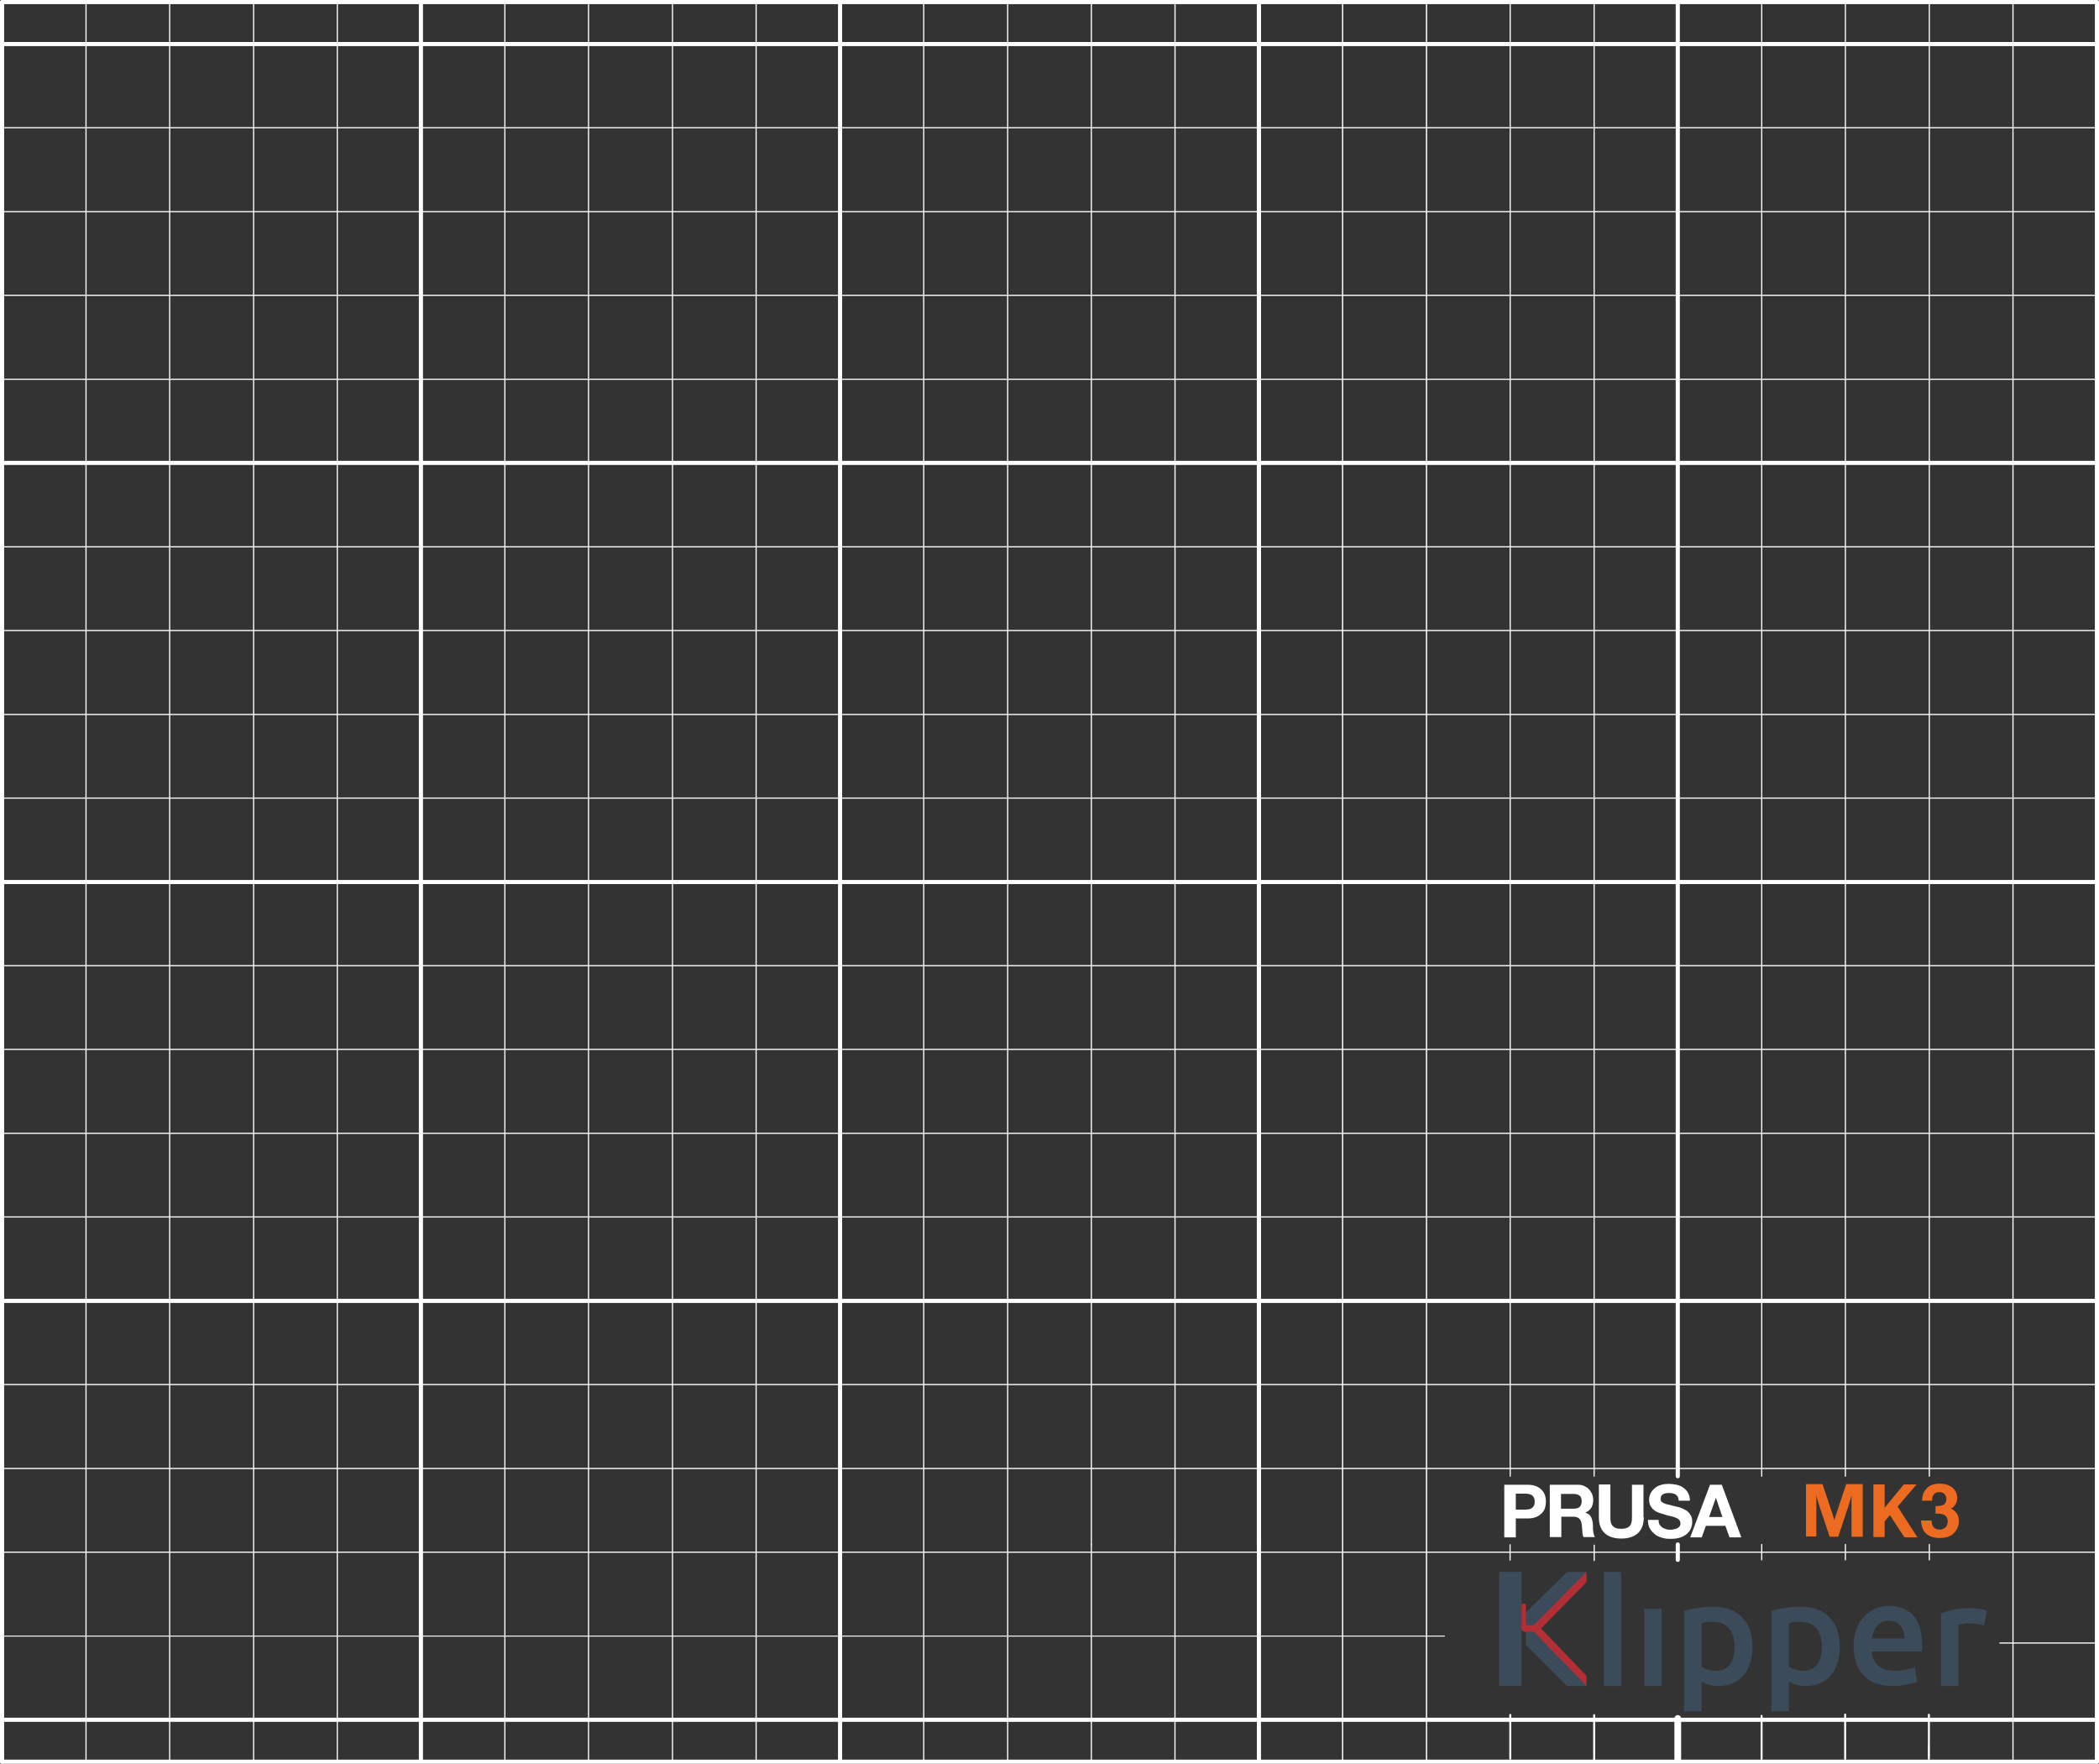 <?xml version="1.0" encoding="UTF-8" standalone="no"?>
<svg
   id="svg3128"
   width="710.1"
   height="596.7"
   viewBox="0 0 710.1 596.7"
   version="1.1"
   sodipodi:docname="mk35.svg"
   inkscape:version="1.3 (0e150ed6c4, 2023-07-21)"
   inkscape:export-filename="mk3.5.svg"
   inkscape:export-xdpi="96"
   inkscape:export-ydpi="96"
   xmlns:inkscape="http://www.inkscape.org/namespaces/inkscape"
   xmlns:sodipodi="http://sodipodi.sourceforge.net/DTD/sodipodi-0.dtd"
   xmlns="http://www.w3.org/2000/svg"
   xmlns:svg="http://www.w3.org/2000/svg">
  <rect x="0" y="0" width="710.1" height="596.7" fill="#333333" stroke="none"/>
  <sodipodi:namedview
     id="namedview1"
     pagecolor="#000000"
     bordercolor="#000000"
     borderopacity="0.25"
     inkscape:showpageshadow="2"
     inkscape:pageopacity="0.0"
     inkscape:pagecheckerboard="0"
     inkscape:deskcolor="#d1d1d1"
     inkscape:zoom="2.7800779"
     inkscape:cx="470.67027"
     inkscape:cy="448.36873"
     inkscape:window-width="2560"
     inkscape:window-height="1369"
     inkscape:window-x="-8"
     inkscape:window-y="-8"
     inkscape:window-maximized="1"
     inkscape:current-layer="svg3128"
     showgrid="false" />
  <defs
     id="defs18" />
  <line
     id="line2794"
     x1="0.7"
     y1="0.7"
     x2="0.7"
     y2="596"
     style="fill:none;stroke:#ffffff;stroke-width:1.4px;stroke-linecap:round;stroke-linejoin:round" />
  <line
     id="line2796"
     x1="142.4"
     y1="0.7"
     x2="142.4"
     y2="595.6"
     style="fill:none;stroke:#ffffff;stroke-width:1.4px;stroke-linecap:round;stroke-linejoin:round" />
  <line
     id="line2798"
     x1="284.2"
     y1="0.7"
     x2="284.2"
     y2="595.6"
     style="fill:none;stroke:#ffffff;stroke-width:1.4px;stroke-linecap:round;stroke-linejoin:round" />
  <line
     id="line2800"
     x1="709.4"
     y1="596"
     x2="709.4"
     y2="0.7"
     style="fill:none;stroke:#ffffff;stroke-width:1.4px;stroke-linecap:round;stroke-linejoin:round" />
  <line
     id="line2802"
     x1="1.2"
     y1="581.8"
     x2="709.4"
     y2="581.8"
     style="fill:none;stroke:#ffffff;stroke-width:1.4px;stroke-linecap:round;stroke-linejoin:round" />
  <line
     id="line2804"
     x1="0.7"
     y1="596"
     x2="709.4"
     y2="596"
     style="fill:none;stroke:#ffffff;stroke-width:1.4px;stroke-linecap:round;stroke-linejoin:round" />
  <line
     id="line2806"
     x1="1.2"
     y1="440.1"
     x2="709.4"
     y2="440.1"
     style="fill:none;stroke:#ffffff;stroke-width:1.4px;stroke-linecap:round;stroke-linejoin:round" />
  <line
     id="line2808"
     x1="1.2"
     y1="298.4"
     x2="709.4"
     y2="298.4"
     style="fill:none;stroke:#ffffff;stroke-width:1.4px;stroke-linecap:round;stroke-linejoin:round" />
  <line
     id="line2810"
     x1="1.2"
     y1="156.6"
     x2="709.4"
     y2="156.6"
     style="fill:none;stroke:#ffffff;stroke-width:1.4px;stroke-linecap:round;stroke-linejoin:round" />
  <line
     id="line2812"
     x1="1.2"
     y1="14.9"
     x2="709.4"
     y2="14.9"
     style="fill:none;stroke:#ffffff;stroke-width:1.4px;stroke-linecap:round;stroke-linejoin:round" />
  <line
     id="line2814"
     x1="709.4"
     y1="0.7"
     x2="0.7"
     y2="0.7"
     style="fill:none;stroke:#ffffff;stroke-width:1.4px;stroke-linecap:round;stroke-linejoin:round" />
  <line
     id="line2816"
     x1="425.9"
     y1="0.733"
     x2="425.9"
     y2="522.592"
     style="fill:none;stroke:#ffffff;stroke-width:1.432px;stroke-linecap:round;stroke-linejoin:round" />
  <line
     id="line2818"
     x1="425.9"
     y1="522.6"
     x2="425.9"
     y2="595.7"
     style="fill:none;stroke:#ffffff;stroke-width:1.4px;stroke-linecap:round;stroke-linejoin:round" />
  <line
     id="line2820"
     x1="567.6"
     y1="0.7"
     x2="567.6"
     y2="499.4"
     style="fill:none;stroke:#ffffff;stroke-width:1.4px;stroke-linecap:round;stroke-linejoin:round" />
  <line
     id="line2822"
     x1="567.6"
     y1="522.5"
     x2="567.6"
     y2="527.7"
     style="fill:none;stroke:#ffffff;stroke-width:1.4px;stroke-linecap:round;stroke-linejoin:round" />
  <line
     id="line2822-9"
     x1="567.599"
     y1="581.359"
     x2="567.599"
     y2="595.126"
     style="fill:none;stroke:#ffffff;stroke-width:2.278px;stroke-linecap:round;stroke-linejoin:round" />
  <line
     id="line2826"
     x1="85.8"
     y1="0.7"
     x2="85.8"
     y2="595.9"
     style="fill:none;stroke:#ffffff;stroke-width:0.4px;stroke-linecap:round;stroke-linejoin:round" />
  <line
     id="line2828"
     x1="114.1"
     y1="0.7"
     x2="114.1"
     y2="595.9"
     style="fill:none;stroke:#ffffff;stroke-width:0.4px;stroke-linecap:round;stroke-linejoin:round" />
  <line
     id="line2830"
     x1="170.8"
     y1="0.7"
     x2="170.8"
     y2="595.9"
     style="fill:none;stroke:#ffffff;stroke-width:0.4px;stroke-linecap:round;stroke-linejoin:round" />
  <line
     id="line2832"
     x1="199.1"
     y1="0.7"
     x2="199.1"
     y2="595.9"
     style="fill:none;stroke:#ffffff;stroke-width:0.4px;stroke-linecap:round;stroke-linejoin:round" />
  <line
     id="line2834"
     x1="227.5"
     y1="0.7"
     x2="227.5"
     y2="595.9"
     style="fill:none;stroke:#ffffff;stroke-width:0.4px;stroke-linecap:round;stroke-linejoin:round" />
  <line
     id="line2836"
     x1="255.8"
     y1="0.7"
     x2="255.8"
     y2="595.9"
     style="fill:none;stroke:#ffffff;stroke-width:0.4px;stroke-linecap:round;stroke-linejoin:round" />
  <line
     id="line2838"
     x1="312.5"
     y1="0.7"
     x2="312.5"
     y2="595.9"
     style="fill:none;stroke:#ffffff;stroke-width:0.4px;stroke-linecap:round;stroke-linejoin:round" />
  <line
     id="line2840"
     x1="340.9"
     y1="0.7"
     x2="340.9"
     y2="595.9"
     style="fill:none;stroke:#ffffff;stroke-width:0.4px;stroke-linecap:round;stroke-linejoin:round" />
  <line
     id="line2842"
     x1="681"
     y1="0.7"
     x2="681"
     y2="595.9"
     style="fill:none;stroke:#ffffff;stroke-width:0.4px;stroke-linecap:round;stroke-linejoin:round" />
  <line
     id="line2844"
     x1="29.1"
     y1="0.7"
     x2="29.1"
     y2="595.9"
     style="fill:none;stroke:#ffffff;stroke-width:0.4px;stroke-linecap:round;stroke-linejoin:round" />
  <line
     id="line2846"
     x1="57.4"
     y1="0.7"
     x2="57.4"
     y2="595.9"
     style="fill:none;stroke:#ffffff;stroke-width:0.4px;stroke-linecap:round;stroke-linejoin:round" />
  <line
     id="line2848"
     x1="1.5"
     y1="468.4"
     x2="709.4"
     y2="468.4"
     style="fill:none;stroke:#ffffff;stroke-width:0.4px;stroke-linecap:round;stroke-linejoin:round" />
  <line
     id="line2850"
     x1="1.5"
     y1="496.8"
     x2="709.4"
     y2="496.8"
     style="fill:none;stroke:#ffffff;stroke-width:0.4px;stroke-linecap:round;stroke-linejoin:round" />
  <line
     id="line2852"
     x1="1.5"
     y1="525.1"
     x2="709.4"
     y2="525.1"
     style="fill:none;stroke:#ffffff;stroke-width:0.4px;stroke-linecap:round;stroke-linejoin:round" />
  <line
     id="line2852-6"
     x1="676.568"
     y1="555.833"
     x2="1384.468"
     y2="555.833"
     style="fill:none;stroke:#ffffff;stroke-width:0.4px;stroke-linecap:round;stroke-linejoin:round" />
  <line
     id="line2854"
     x1="1.438"
     y1="553.5"
     x2="488.667"
     y2="553.5"
     style="fill:none;stroke:#ffffff;stroke-width:0.332px;stroke-linecap:round;stroke-linejoin:round" />
  <line
     id="line2856"
     x1="1.5"
     y1="411.7"
     x2="709.4"
     y2="411.7"
     style="fill:none;stroke:#ffffff;stroke-width:0.4px;stroke-linecap:round;stroke-linejoin:round" />
  <line
     id="line2858"
     x1="1.5"
     y1="383.4"
     x2="709.4"
     y2="383.4"
     style="fill:none;stroke:#ffffff;stroke-width:0.4px;stroke-linecap:round;stroke-linejoin:round" />
  <line
     id="line2860"
     x1="1.5"
     y1="355"
     x2="709.4"
     y2="355"
     style="fill:none;stroke:#ffffff;stroke-width:0.4px;stroke-linecap:round;stroke-linejoin:round" />
  <line
     id="line2862"
     x1="1.5"
     y1="326.7"
     x2="709.4"
     y2="326.7"
     style="fill:none;stroke:#ffffff;stroke-width:0.4px;stroke-linecap:round;stroke-linejoin:round" />
  <line
     id="line2864"
     x1="1.5"
     y1="270"
     x2="709.4"
     y2="270"
     style="fill:none;stroke:#ffffff;stroke-width:0.4px;stroke-linecap:round;stroke-linejoin:round" />
  <line
     id="line2866"
     x1="1.5"
     y1="241.7"
     x2="709.4"
     y2="241.7"
     style="fill:none;stroke:#ffffff;stroke-width:0.4px;stroke-linecap:round;stroke-linejoin:round" />
  <line
     id="line2868"
     x1="1.5"
     y1="213.3"
     x2="709.4"
     y2="213.3"
     style="fill:none;stroke:#ffffff;stroke-width:0.4px;stroke-linecap:round;stroke-linejoin:round" />
  <line
     id="line2870"
     x1="1.5"
     y1="185"
     x2="709.4"
     y2="185"
     style="fill:none;stroke:#ffffff;stroke-width:0.4px;stroke-linecap:round;stroke-linejoin:round" />
  <line
     id="line2872"
     x1="1.5"
     y1="128.3"
     x2="709.4"
     y2="128.3"
     style="fill:none;stroke:#ffffff;stroke-width:0.4px;stroke-linecap:round;stroke-linejoin:round" />
  <line
     id="line2874"
     x1="1.5"
     y1="99.9"
     x2="709.4"
     y2="99.9"
     style="fill:none;stroke:#ffffff;stroke-width:0.4px;stroke-linecap:round;stroke-linejoin:round" />
  <line
     id="line2876"
     x1="1.5"
     y1="71.6"
     x2="709.4"
     y2="71.6"
     style="fill:none;stroke:#ffffff;stroke-width:0.4px;stroke-linecap:round;stroke-linejoin:round" />
  <line
     id="line2878"
     x1="1.5"
     y1="43.2"
     x2="709.4"
     y2="43.2"
     style="fill:none;stroke:#ffffff;stroke-width:0.4px;stroke-linecap:round;stroke-linejoin:round" />
  <line
     id="line2880"
     x1="369.2"
     y1="0.7"
     x2="369.2"
     y2="522.6"
     style="fill:none;stroke:#ffffff;stroke-width:0.4px;stroke-linecap:round;stroke-linejoin:round" />
  <line
     id="line2882"
     x1="369.2"
     y1="522.6"
     x2="369.2"
     y2="595.7"
     style="fill:none;stroke:#ffffff;stroke-width:0.4px;stroke-linecap:round;stroke-linejoin:round" />
  <line
     id="line2884"
     x1="397.516"
     y1="0.727"
     x2="397.516"
     y2="522.496"
     style="fill:none;stroke:#ffffff;stroke-width:0.409px;stroke-linecap:round;stroke-linejoin:round" />
  <line
     id="line2886"
     x1="397.5"
     y1="522.6"
     x2="397.5"
     y2="595.7"
     style="fill:none;stroke:#ffffff;stroke-width:0.4px;stroke-linecap:round;stroke-linejoin:round" />
  <line
     id="line2888"
     x1="454.2"
     y1="0.738"
     x2="454.2"
     y2="595.936"
     style="fill:none;stroke:#ffffff;stroke-width:0.437px;stroke-linecap:round;stroke-linejoin:round" />
  <line
     id="line2892"
     x1="482.6"
     y1="0.739"
     x2="482.6"
     y2="596.181"
     style="fill:none;stroke:#ffffff;stroke-width:0.437px;stroke-linecap:round;stroke-linejoin:round" />
  <line
     id="line2896"
     x1="510.9"
     y1="0.7"
     x2="510.9"
     y2="499.4"
     style="fill:none;stroke:#ffffff;stroke-width:0.4px;stroke-linecap:round;stroke-linejoin:round" />
  <line
     id="line2918-5"
     x1="510.865"
     y1="522.578"
     x2="510.865"
     y2="527.778"
     style="fill:none;stroke:#ffffff;stroke-width:0.4px;stroke-linecap:round;stroke-linejoin:round" />
  <line
     id="line2900"
     x1="539.3"
     y1="0.7"
     x2="539.3"
     y2="499.4"
     style="fill:none;stroke:#ffffff;stroke-width:0.4px;stroke-linecap:round;stroke-linejoin:round" />
  <line
     id="line2918-3"
     x1="539.322"
     y1="522.749"
     x2="539.322"
     y2="527.949"
     style="fill:none;stroke:#ffffff;stroke-width:0.4px;stroke-linecap:round;stroke-linejoin:round" />
  <line
     id="line2918-3-8"
     x1="539.314"
     y1="580.231"
     x2="539.314"
     y2="595.306"
     style="fill:none;stroke:#ffffff;stroke-width:0.681px;stroke-linecap:round;stroke-linejoin:round" />
  <line
     id="line2918-3-3"
     x1="510.933"
     y1="580.155"
     x2="510.933"
     y2="594.958"
     style="fill:none;stroke:#ffffff;stroke-width:0.675px;stroke-linecap:round;stroke-linejoin:round" />
  <line
     id="line2918-3-4"
     x1="595.958"
     y1="580.482"
     x2="595.958"
     y2="595.001"
     style="fill:none;stroke:#ffffff;stroke-width:0.668px;stroke-linecap:round;stroke-linejoin:round" />
  <line
     id="line2918-3-2"
     x1="624.221"
     y1="580.039"
     x2="624.221"
     y2="595.007"
     style="fill:none;stroke:#ffffff;stroke-width:0.679px;stroke-linecap:round;stroke-linejoin:round" />
  <line
     id="line2918-3-6"
     x1="652.536"
     y1="590.355"
     x2="652.536"
     y2="595.555"
     style="fill:none;stroke:#ffffff;stroke-width:0.4px;stroke-linecap:round;stroke-linejoin:round" />
  <line
     id="line2918-7"
     x1="652.558"
     y1="580.109"
     x2="652.558"
     y2="594.92"
     style="fill:none;stroke:#ffffff;stroke-width:0.675px;stroke-linecap:round;stroke-linejoin:round" />
  <line
     id="line2904"
     x1="596"
     y1="0.7"
     x2="596"
     y2="499.4"
     style="fill:none;stroke:#ffffff;stroke-width:0.4px;stroke-linecap:round;stroke-linejoin:round" />
  <line
     id="line2906"
     x1="624.3"
     y1="0.7"
     x2="624.3"
     y2="499.4"
     style="fill:none;stroke:#ffffff;stroke-width:0.4px;stroke-linecap:round;stroke-linejoin:round" />
  <line
     id="line2908"
     x1="652.7"
     y1="0.7"
     x2="652.7"
     y2="499.4"
     style="fill:none;stroke:#ffffff;stroke-width:0.4px;stroke-linecap:round;stroke-linejoin:round" />
  <line
     id="line2910"
     x1="652.7"
     y1="522.5"
     x2="652.7"
     y2="527.7"
     style="fill:none;stroke:#ffffff;stroke-width:0.4px;stroke-linecap:round;stroke-linejoin:round" />
  <line
     id="line2914"
     x1="624.3"
     y1="522.5"
     x2="624.3"
     y2="527.7"
     style="fill:none;stroke:#ffffff;stroke-width:0.4px;stroke-linecap:round;stroke-linejoin:round" />
  <line
     id="line2918"
     x1="596"
     y1="522.5"
     x2="596"
     y2="527.7"
     style="fill:none;stroke:#ffffff;stroke-width:0.4px;stroke-linecap:round;stroke-linejoin:round" />
  <g
     id="g5"
     transform="translate(14.275,-0.111)">
    <path
       d="m 596.7,502.2 h 5.6 l 3.2,9.6 c 0.5,1.5 0.8,2.6 0.8,2.6 v 0 c 0,0 0.3,-1.1 0.8,-2.6 l 3.2,-9.6 h 5.6 V 520 h -3.8 v -14 0 c 0,0 -0.4,1.7 -1.1,3.8 l -3.4,10.2 h -2.9 l -3.4,-10.2 c -0.7,-2.1 -1.1,-3.8 -1.1,-3.8 v 0 13.9 h -3.5 v -17.8 z"
       style="fill:#ed6b21"
       id="path1" />
    <path
       d="m 623.3,520.1 h -3.8 v -17.8 h 3.8 v 7.9 l 6.5,-7.9 h 4.3 l -6.4,7.5 6.7,10.4 H 630 l -4.9,-7.5 -1.8,2.1 v 5.4 z"
       style="fill:#ed6b21"
       id="path2" />
    <path
       style="font-weight:bold;font-size:26.667px;font-family:Helvetica;-inkscape-font-specification:'Helvetica Bold';white-space:pre;fill:#ed6b20;stroke-width:1"
       d="m 331.949,220.216 c 0,0.755 0.122,1.38 0.365,1.875 0.451,0.911 1.272,1.367 2.461,1.367 0.729,0 1.363,-0.247 1.901,-0.742 0.547,-0.503 0.82,-1.224 0.82,-2.161 0,-1.241 -0.503,-2.07 -1.51,-2.487 -0.573,-0.234 -1.476,-0.352 -2.708,-0.352 v -2.656 c 1.207,-0.017 2.049,-0.135 2.526,-0.352 0.825,-0.365 1.237,-1.102 1.237,-2.214 0,-0.72 -0.213,-1.306 -0.638,-1.758 -0.417,-0.451 -1.007,-0.677 -1.771,-0.677 -0.877,0 -1.523,0.278 -1.94,0.833 -0.408,0.556 -0.603,1.298 -0.586,2.227 h -3.464 c 0.035,-0.938 0.195,-1.827 0.482,-2.669 0.304,-0.738 0.781,-1.419 1.432,-2.044 0.486,-0.443 1.063,-0.781 1.732,-1.016 0.668,-0.234 1.489,-0.352 2.461,-0.352 1.806,0 3.26,0.469 4.362,1.406 1.111,0.929 1.667,2.179 1.667,3.75 0,1.111 -0.33,2.049 -0.99,2.812 -0.417,0.477 -0.851,0.803 -1.302,0.977 0.339,0 0.825,0.291 1.458,0.872 0.946,0.877 1.419,2.075 1.419,3.594 0,1.597 -0.556,3.003 -1.667,4.219 -1.102,1.207 -2.739,1.81 -4.909,1.81 -2.674,0 -4.531,-0.872 -5.573,-2.617 -0.547,-0.929 -0.851,-2.144 -0.911,-3.646 z"
       id="text18"
       transform="matrix(0.98,0,0,0.945,313.889,306.401)"
       aria-label="3.5"
       sodipodi:nodetypes="ccscsccccscscccccsscscccscsccc" />
  </g>
  <g
     id="g18">
    <path
       d="m 508.9,502.3 h 8 c 1.1,0 2.1,0.2 2.8,0.5 0.7,0.3 1.4,0.7 1.9,1.3 0.5,0.5 0.9,1.2 1.1,1.8 0.2,0.7 0.3,1.4 0.3,2.1 0,0.7 -0.1,1.4 -0.3,2.1 -0.2,0.7 -0.6,1.3 -1.1,1.8 -0.5,0.5 -1.1,1 -1.9,1.3 -0.8,0.3 -1.7,0.5 -2.8,0.5 h -4.1 v 6.4 h -3.9 z m 3.9,8.4 h 3 c 0.4,0 0.9,0 1.3,-0.1 0.4,0 0.8,-0.2 1.1,-0.4 0.3,-0.2 0.6,-0.5 0.7,-0.8 0.2,-0.3 0.3,-0.8 0.3,-1.4 0,-0.6 -0.1,-1 -0.3,-1.4 -0.2,-0.3 -0.4,-0.6 -0.7,-0.8 -0.3,-0.2 -0.7,-0.3 -1.1,-0.4 -0.4,-0.1 -0.9,-0.1 -1.3,-0.1 h -3 v 5.3 z"
       style="fill:#ffffff"
       id="path14" />
    <path
       d="m 524.2,502.3 h 9.6 c 0.8,0 1.5,0.1 2.1,0.4 0.6,0.3 1.2,0.6 1.6,1.1 0.4,0.4 0.8,1 1.1,1.6 0.2,0.6 0.4,1.2 0.4,1.9 0,1.1 -0.2,1.9 -0.6,2.7 -0.4,0.7 -1.2,1.4 -2.1,1.7 v 0 c 0.5,0.2 0.9,0.4 1.2,0.6 0.3,0.2 0.6,0.6 0.8,1 0.2,0.4 0.3,0.8 0.4,1.2 0.1,0.4 0.2,0.9 0.2,1.3 0,0.4 0,0.6 0,1 0,0.4 0,0.8 0.1,1.2 0,0.4 0.1,0.8 0.2,1.1 0.1,0.4 0.2,0.7 0.4,0.9 h -3.9 c -0.1,-0.3 -0.2,-0.6 -0.3,-0.9 0,-0.3 -0.1,-0.7 -0.1,-1.1 0,-0.4 0,-0.7 -0.1,-1.2 0,-0.4 0,-0.7 -0.1,-1.1 -0.1,-0.9 -0.4,-1.6 -0.9,-2 -0.5,-0.4 -1.1,-0.6 -2.1,-0.6 h -3.9 v 6.9 h -3.9 v -17.7 z m 3.9,8.1 h 4.3 c 0.9,0 1.5,-0.2 2,-0.6 0.4,-0.4 0.7,-1.1 0.7,-1.9 0,-0.8 -0.2,-1.5 -0.7,-1.9 -0.5,-0.4 -1.1,-0.6 -2,-0.6 h -4.3 z"
       style="fill:#ffffff"
       id="path15" />
    <path
       d="m 556.1,513.3 c 0,2.4 -0.7,4.2 -2,5.4 -1.4,1.2 -3.2,1.8 -5.6,1.8 -2.4,0 -4.3,-0.6 -5.6,-1.8 -1.3,-1.2 -2,-3 -2,-5.4 v -11.1 h 3.9 v 11.1 c 0,0.5 0,1 0.1,1.4 0,0.5 0.3,0.9 0.5,1.3 0.3,0.4 0.6,0.6 1.1,0.9 0.5,0.2 1.1,0.3 1.9,0.3 1.4,0 2.3,-0.3 2.9,-0.9 0.6,-0.6 0.8,-1.6 0.8,-2.9 v -11.1 h 3.9 v 11 0 z"
       style="fill:#ffffff"
       id="path16" />
    <path
       d="m 561.1,514.2 c 0,0.6 0.1,1.1 0.3,1.5 0.2,0.4 0.5,0.7 0.9,1 0.4,0.3 0.8,0.4 1.3,0.6 0.5,0.2 1,0.2 1.5,0.2 0.5,0 0.7,0 1.1,-0.1 0.4,-0.1 0.8,-0.2 1.1,-0.3 0.3,-0.1 0.6,-0.4 0.9,-0.7 0.2,-0.3 0.3,-0.6 0.3,-1.1 0,-0.5 -0.2,-0.9 -0.5,-1.2 -0.3,-0.3 -0.7,-0.5 -1.2,-0.7 -0.5,-0.2 -1.1,-0.4 -1.7,-0.5 -0.6,-0.1 -1.3,-0.3 -1.9,-0.5 -0.7,-0.2 -1.3,-0.4 -1.9,-0.6 -0.6,-0.2 -1.2,-0.5 -1.7,-0.9 -0.5,-0.4 -0.9,-0.9 -1.2,-1.4 -0.3,-0.6 -0.5,-1.3 -0.5,-2.1 0,-0.8 0.2,-1.7 0.6,-2.4 0.4,-0.7 0.9,-1.2 1.5,-1.7 0.6,-0.5 1.4,-0.8 2.1,-1 0.7,-0.2 1.6,-0.3 2.4,-0.3 0.8,0 1.8,0.1 2.7,0.3 0.9,0.2 1.6,0.5 2.3,1 0.7,0.5 1.2,1.1 1.6,1.8 0.4,0.7 0.6,1.6 0.6,2.6 h -3.8 c 0,-0.5 -0.1,-1 -0.3,-1.3 -0.2,-0.3 -0.4,-0.6 -0.7,-0.8 -0.3,-0.2 -0.7,-0.3 -1.1,-0.4 -0.4,-0.1 -0.9,-0.1 -1.3,-0.1 -0.4,0 -0.6,0 -1,0.1 -0.3,0 -0.6,0.2 -0.9,0.3 -0.3,0.2 -0.5,0.4 -0.6,0.6 -0.1,0.2 -0.2,0.6 -0.2,0.9 0,0.3 0,0.6 0.2,0.9 0.1,0.2 0.4,0.4 0.8,0.6 0.4,0.2 0.9,0.4 1.6,0.5 0.7,0.2 1.6,0.4 2.7,0.7 0.2,0 0.5,0.1 0.9,0.2 0.3,0.1 0.7,0.2 1.1,0.4 0.4,0.2 0.8,0.4 1.2,0.6 0.4,0.2 0.7,0.5 1.1,0.9 0.3,0.4 0.6,0.8 0.8,1.3 0.2,0.5 0.3,1.1 0.3,1.8 0,0.7 -0.2,1.6 -0.5,2.3 -0.3,0.7 -0.8,1.3 -1.4,1.8 -0.6,0.5 -1.4,0.9 -2.3,1.2 -0.9,0.3 -2,0.4 -3.2,0.4 -1.2,0 -1.9,-0.1 -2.9,-0.4 -1,-0.3 -1.7,-0.6 -2.4,-1.2 -0.7,-0.6 -1.3,-1.2 -1.7,-2 -0.4,-0.8 -0.6,-1.7 -0.6,-2.8 h 3.8 z"
       style="fill:#ffffff"
       id="path17" />
    <path
       d="m 578.5,502.3 h 4 l 6.6,17.8 h -4 l -1.4,-3.9 h -6.6 l -1.4,3.9 h -3.9 z m -0.4,10.9 h 4.6 l -2.2,-6.5 v 0 l -2.3,6.5 z"
       style="fill:#ffffff"
       id="path18" />
  </g>
  <path
     style="clip-rule:evenodd;fill:#3c4b5a;fill-rule:evenodd;stroke-width:0.252;stroke-linejoin:round;stroke-miterlimit:1.414"
     d="m 530.138,531.822 -14.16,13.916 0.244,6.104 v 4.639 l 13.916,13.916 h 6.592 v -0.244 l -18.555,-19.165 18.555,-18.921 v -0.244 z"
     id="path8"
     inkscape:connector-curvature="0"
     sodipodi:nodetypes="ccccccccccc" />
  <g
     transform="matrix(0.244,0,0,0.244,495.958,429.782)"
     id="g17"
     style="clip-rule:evenodd;fill-rule:evenodd;stroke-linejoin:round;stroke-miterlimit:1.414">
                <path
   d="m 83.041,464.921 h 0.001 l -0.042,27.031 h 11 l 73,-74 v 14.301 l -63,64.199 63,65.5 v 14 l -73,-75 h -13 c -2,0 -4,-2 -4,-4 h -2 v -33 h 2 c 0,-1 1,-2 3,-2 2,0 3,1 3,2 z"
   style="fill:#b12f35"
   id="path15-4"
   inkscape:connector-curvature="0"
   sodipodi:nodetypes="cccccccccccccccccc" />

            </g>
  <g
     id="path839"
     transform="matrix(0.252,0,0,0.252,501.893,424.419)"
     style="clip-rule:evenodd;fill-rule:evenodd;stroke-linejoin:round;stroke-miterlimit:1.414">
                <rect
   x="21"
   y="426"
   width="30.015"
   height="153"
   style="fill:#3c4b5a;fill-rule:nonzero"
   id="rect12" />

            </g>
  <rect
     x="556.261"
     y="544.273"
     width="5.859"
     height="26.123"
     style="clip-rule:evenodd;fill:#3c4b5a;fill-rule:evenodd;stroke-width:0.292;stroke-linejoin:round;stroke-miterlimit:1.414"
     id="rect23" />
  <path
     d="m 586.776,557.081 c 0,-2.659 -0.599,-4.727 -1.797,-6.204 -1.198,-1.477 -3.127,-2.216 -5.786,-2.216 -0.558,0 -1.141,0.025 -1.748,0.074 -0.607,0.049 -1.206,0.156 -1.797,0.32 v 14.722 c 0.525,0.361 1.223,0.698 2.093,1.009 0.87,0.312 1.797,0.468 2.782,0.468 2.167,0 3.751,-0.738 4.752,-2.216 1.001,-1.477 1.502,-3.463 1.502,-5.957 z m 6.106,-0.098 c 0,1.969 -0.254,3.775 -0.763,5.416 -0.509,1.641 -1.239,3.053 -2.191,4.234 -0.952,1.182 -2.142,2.101 -3.57,2.757 -1.428,0.657 -3.045,0.985 -4.85,0.985 -1.215,0 -2.331,-0.148 -3.349,-0.443 -1.018,-0.296 -1.855,-0.624 -2.511,-0.985 v 9.995 h -5.958 v -34.022 c 1.215,-0.328 2.708,-0.64 4.481,-0.935 1.773,-0.296 3.644,-0.443 5.614,-0.443 2.035,0 3.857,0.312 5.466,0.935 1.608,0.624 2.979,1.518 4.112,2.683 1.133,1.165 2.002,2.577 2.61,4.234 0.607,1.657 0.911,3.52 0.911,5.588 z"
     style="clip-rule:evenodd;fill:#3c4b5a;fill-rule:nonzero;stroke-width:0.293;stroke-linejoin:round;stroke-miterlimit:1.414"
     id="path25"
     inkscape:connector-curvature="0" />
  <path
     d="m 616.318,557.081 c 0,-2.659 -0.599,-4.727 -1.797,-6.204 -1.198,-1.477 -3.127,-2.216 -5.786,-2.216 -0.558,0 -1.141,0.025 -1.748,0.074 -0.607,0.049 -1.206,0.156 -1.797,0.32 v 14.722 c 0.525,0.361 1.223,0.698 2.093,1.009 0.87,0.312 1.797,0.468 2.782,0.468 2.167,0 3.751,-0.738 4.752,-2.216 1.001,-1.477 1.502,-3.463 1.502,-5.957 z m 6.106,-0.098 c 0,1.969 -0.255,3.775 -0.763,5.416 -0.509,1.641 -1.239,3.053 -2.191,4.234 -0.952,1.182 -2.142,2.101 -3.57,2.757 -1.428,0.657 -3.045,0.985 -4.85,0.985 -1.215,0 -2.331,-0.148 -3.348,-0.443 -1.018,-0.296 -1.855,-0.624 -2.511,-0.985 v 9.995 h -5.959 v -34.022 c 1.215,-0.328 2.708,-0.64 4.481,-0.935 1.773,-0.296 3.644,-0.443 5.614,-0.443 2.036,0 3.858,0.312 5.466,0.935 1.609,0.624 2.979,1.518 4.112,2.683 1.133,1.165 2.002,2.577 2.61,4.234 0.607,1.657 0.911,3.52 0.911,5.588 z"
     style="clip-rule:evenodd;fill:#3c4b5a;fill-rule:nonzero;stroke-width:0.293;stroke-linejoin:round;stroke-miterlimit:1.414"
     id="path27"
     inkscape:connector-curvature="0" />
  <path
     d="m 627.062,556.97 c 0,-2.271 0.336,-4.262 1.007,-5.973 0.671,-1.711 1.564,-3.134 2.678,-4.27 1.114,-1.136 2.391,-1.991 3.833,-2.567 1.441,-0.576 2.916,-0.864 4.423,-0.864 3.538,0 6.298,1.102 8.28,3.307 1.982,2.205 2.973,5.496 2.973,9.873 0,0.329 -0.008,0.699 -0.025,1.111 -0.016,0.412 -0.041,0.782 -0.074,1.111 h -16.953 c 0.164,2.073 0.893,3.677 2.187,4.813 1.294,1.135 3.169,1.703 5.626,1.703 1.441,0 2.76,-0.132 3.956,-0.395 1.196,-0.263 2.137,-0.543 2.825,-0.839 l 0.786,4.887 c -0.327,0.165 -0.778,0.337 -1.351,0.518 -0.573,0.181 -1.228,0.345 -1.966,0.494 -0.737,0.148 -1.531,0.271 -2.383,0.37 -0.852,0.099 -1.72,0.148 -2.604,0.148 -2.261,0 -4.226,-0.337 -5.897,-1.012 -1.671,-0.675 -3.047,-1.613 -4.128,-2.814 -1.081,-1.201 -1.884,-2.616 -2.408,-4.245 -0.524,-1.629 -0.786,-3.414 -0.786,-5.356 z m 17.248,-2.666 c 0,-0.823 -0.115,-1.604 -0.344,-2.345 -0.229,-0.74 -0.565,-1.382 -1.007,-1.925 -0.442,-0.543 -0.983,-0.971 -1.622,-1.283 -0.639,-0.313 -1.4,-0.469 -2.285,-0.469 -0.917,0 -1.72,0.173 -2.408,0.518 -0.688,0.345 -1.269,0.798 -1.744,1.357 -0.475,0.56 -0.844,1.201 -1.106,1.925 -0.262,0.724 -0.442,1.465 -0.541,2.221 z"
     style="clip-rule:evenodd;fill:#3c4b5a;fill-rule:nonzero;stroke-width:0.293;stroke-linejoin:round;stroke-miterlimit:1.414"
     id="path29"
     inkscape:connector-curvature="0" />
  <path
     d="m 671.2,549.954 c -0.49,-0.165 -1.167,-0.337 -2.033,-0.518 -0.865,-0.181 -1.869,-0.271 -3.012,-0.271 -0.653,0 -1.347,0.066 -2.082,0.197 -0.735,0.132 -1.249,0.247 -1.543,0.346 v 20.689 h -5.927 v -24.59 c 1.143,-0.428 2.571,-0.831 4.286,-1.21 1.714,-0.379 3.617,-0.568 5.706,-0.568 0.392,0 0.849,0.025 1.372,0.074 0.522,0.049 1.045,0.115 1.568,0.197 0.522,0.082 1.029,0.181 1.518,0.296 0.49,0.115 0.882,0.222 1.175,0.321 z"
     style="clip-rule:evenodd;fill:#3c4b5a;fill-rule:nonzero;stroke-width:0.293;stroke-linejoin:round;stroke-miterlimit:1.414"
     id="path31"
     inkscape:connector-curvature="0" />
  <rect
     id="rect12-6"
     style="clip-rule:evenodd;fill:#3c4b5a;fill-rule:nonzero;stroke-width:0.252;stroke-linejoin:round;stroke-miterlimit:1.414"
     height="38.575"
     width="5.859"
     y="531.822"
     x="542.589" />
</svg>
